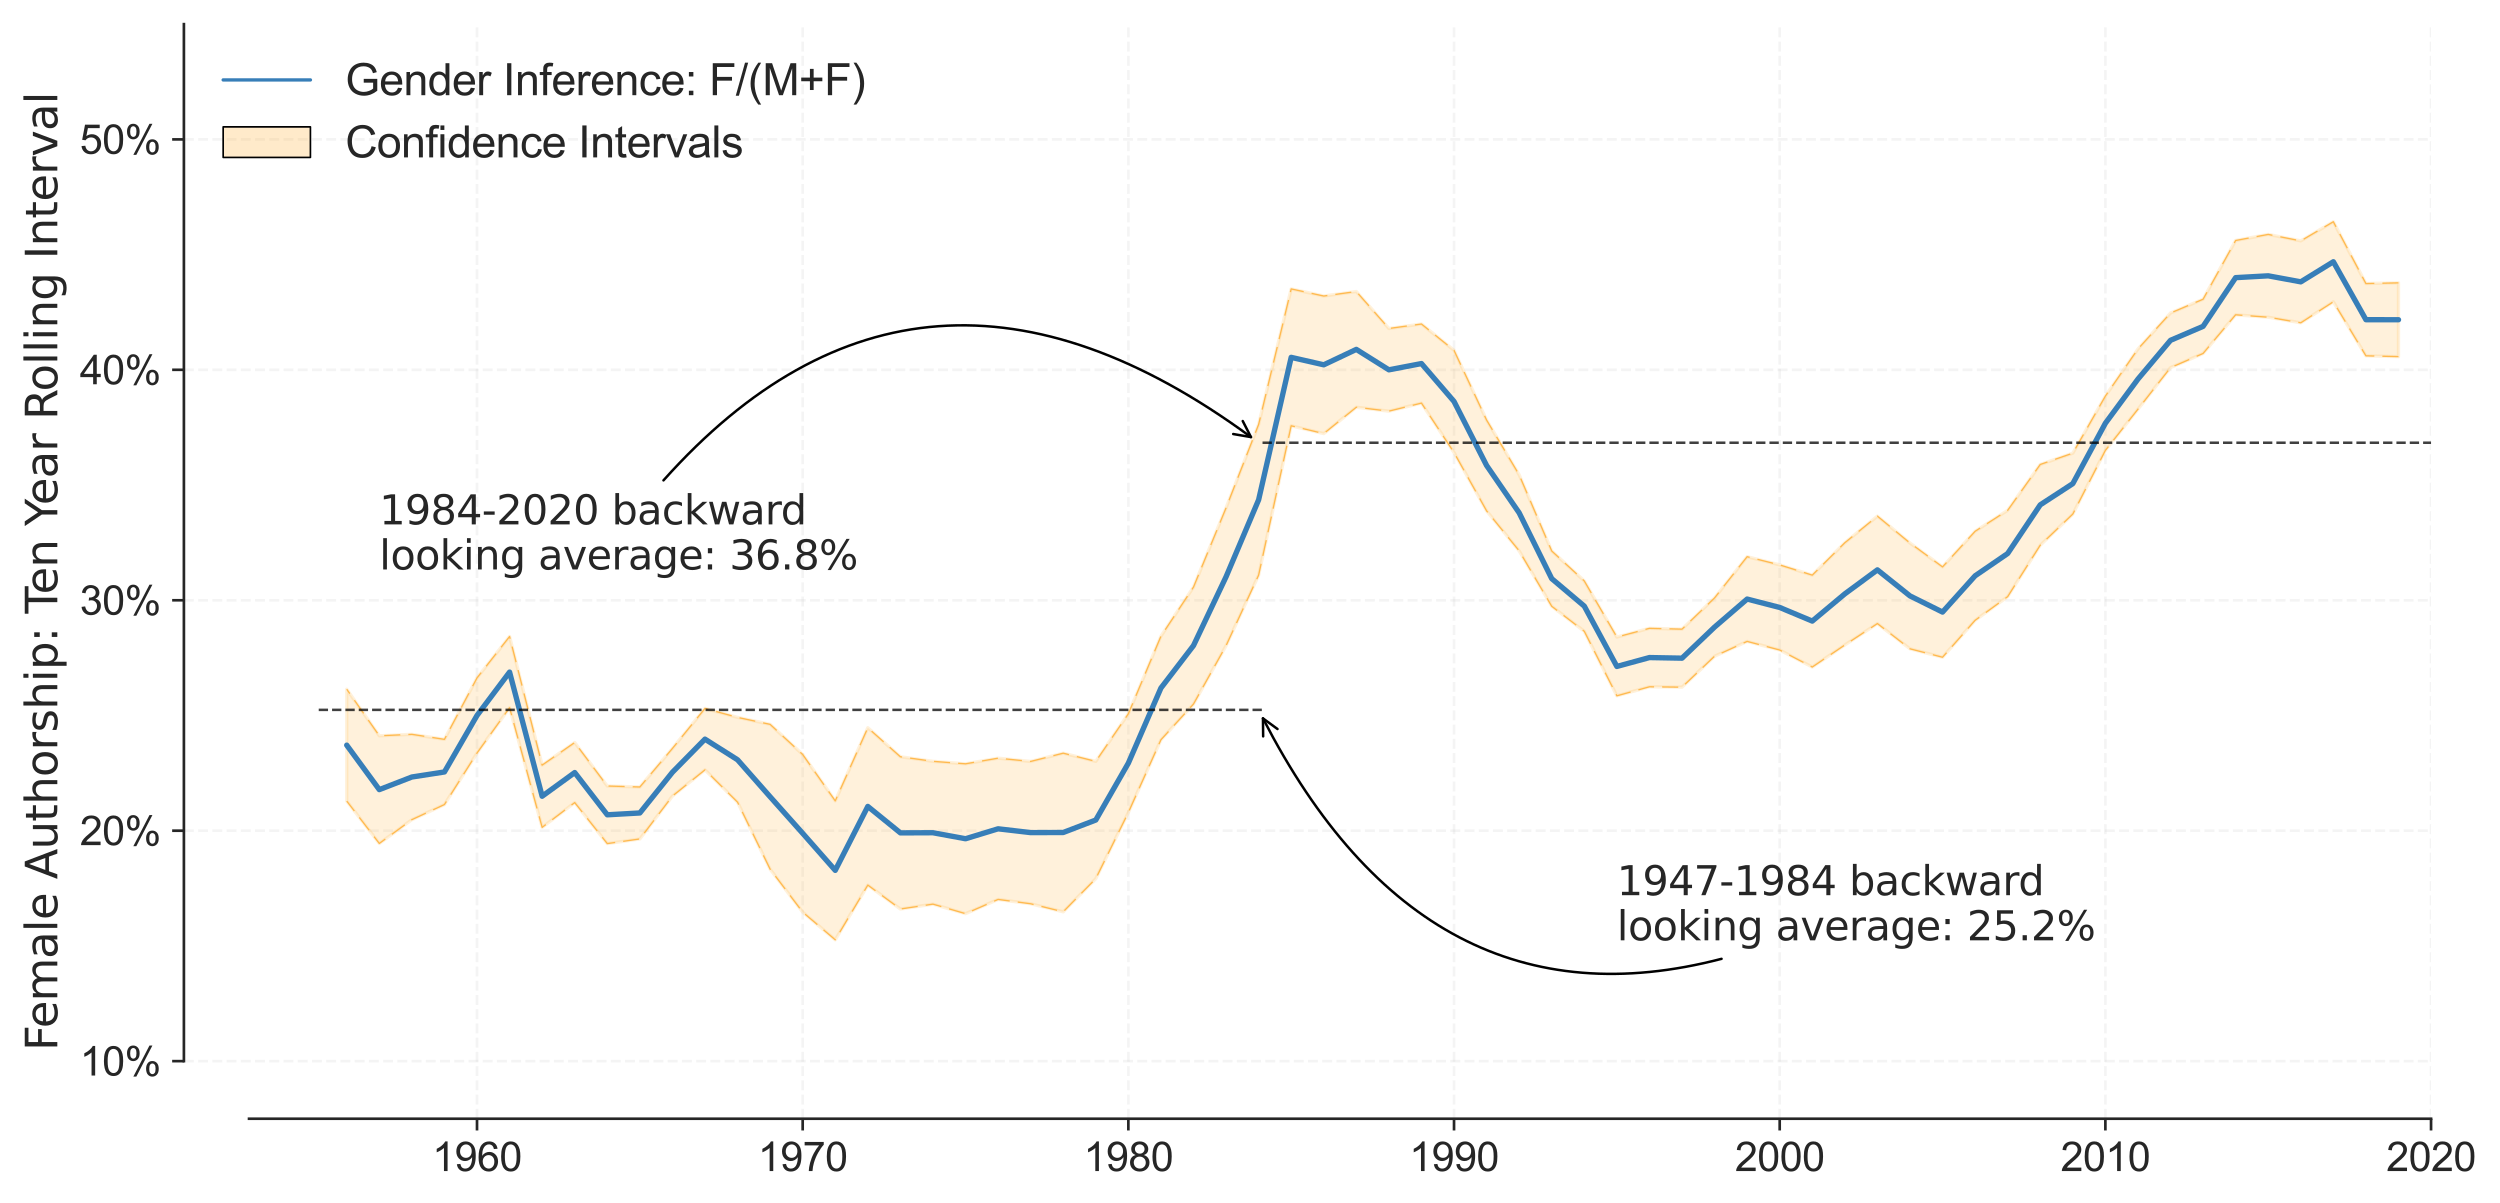 <?xml version="1.0" encoding="utf-8" standalone="no"?>
<!DOCTYPE svg PUBLIC "-//W3C//DTD SVG 1.1//EN"
  "http://www.w3.org/Graphics/SVG/1.1/DTD/svg11.dtd">
<svg height="358.534pt" version="1.1" viewBox="0 0 744.945 358.534" width="744.945pt" xmlns="http://www.w3.org/2000/svg" xmlns:xlink="http://www.w3.org/1999/xlink">
 <defs>
  <style type="text/css">*{stroke-linecap:butt;stroke-linejoin:round;}</style>
 </defs>
 <g id="figure_1">
  <g id="patch_1">
   <path d="M 0 358.534 
L 744.945 358.534 
L 744.945 0 
L 0 0 
z
" style="fill:#ffffff;"/>
  </g>
  <g id="axes_1">
   <g id="patch_2">
    <path d="M 54.798 333.36 
L 724.398 333.36 
L 724.398 7.2 
L 54.798 7.2 
z
" style="fill:#ffffff;"/>
   </g>
   <g id="matplotlib.axis_1">
    <g id="xtick_1">
     <g id="line2d_1">
      <path clip-path="url(#p77c1d2e360)" d="M 142.138 333.36 
L 142.138 7.2 
" style="fill:none;stroke:#cccccc;stroke-dasharray:2.96,1.28;stroke-dashoffset:0;stroke-opacity:0.2;stroke-width:0.8;"/>
     </g>
     <g id="line2d_2">
      <defs>
       <path d="M 0 0 
L 0 3.5 
" id="m5e7c21635c" style="stroke:#262626;stroke-width:0.8;"/>
      </defs>
      <g>
       <use style="fill:#262626;stroke:#262626;stroke-width:0.8;" x="142.138" xlink:href="#m5e7c21635c" y="333.36"/>
      </g>
     </g>
     <g id="text_1">
      <!-- 1960 -->
      <g style="fill:#262626;" transform="translate(128.791 348.949)scale(0.12 -0.12)">
       <defs>
        <path d="M 2384 0 
L 1822 0 
L 1822 3584 
Q 1619 3391 1289 3197 
Q 959 3003 697 2906 
L 697 3450 
Q 1169 3672 1522 3987 
Q 1875 4303 2022 4600 
L 2384 4600 
L 2384 0 
z
" id="ArialMT-31" transform="scale(0.016)"/>
        <path d="M 350 1059 
L 891 1109 
Q 959 728 1153 556 
Q 1347 384 1650 384 
Q 1909 384 2104 503 
Q 2300 622 2425 820 
Q 2550 1019 2634 1356 
Q 2719 1694 2719 2044 
Q 2719 2081 2716 2156 
Q 2547 1888 2255 1720 
Q 1963 1553 1622 1553 
Q 1053 1553 659 1965 
Q 266 2378 266 3053 
Q 266 3750 677 4175 
Q 1088 4600 1706 4600 
Q 2153 4600 2523 4359 
Q 2894 4119 3086 3673 
Q 3278 3228 3278 2384 
Q 3278 1506 3087 986 
Q 2897 466 2520 194 
Q 2144 -78 1638 -78 
Q 1100 -78 759 220 
Q 419 519 350 1059 
z
M 2653 3081 
Q 2653 3566 2395 3850 
Q 2138 4134 1775 4134 
Q 1400 4134 1122 3828 
Q 844 3522 844 3034 
Q 844 2597 1108 2323 
Q 1372 2050 1759 2050 
Q 2150 2050 2401 2323 
Q 2653 2597 2653 3081 
z
" id="ArialMT-39" transform="scale(0.016)"/>
        <path d="M 3184 3459 
L 2625 3416 
Q 2550 3747 2413 3897 
Q 2184 4138 1850 4138 
Q 1581 4138 1378 3988 
Q 1113 3794 959 3422 
Q 806 3050 800 2363 
Q 1003 2672 1297 2822 
Q 1591 2972 1913 2972 
Q 2475 2972 2870 2558 
Q 3266 2144 3266 1488 
Q 3266 1056 3080 686 
Q 2894 316 2569 119 
Q 2244 -78 1831 -78 
Q 1128 -78 684 439 
Q 241 956 241 2144 
Q 241 3472 731 4075 
Q 1159 4600 1884 4600 
Q 2425 4600 2770 4297 
Q 3116 3994 3184 3459 
z
M 888 1484 
Q 888 1194 1011 928 
Q 1134 663 1356 523 
Q 1578 384 1822 384 
Q 2178 384 2434 671 
Q 2691 959 2691 1453 
Q 2691 1928 2437 2201 
Q 2184 2475 1800 2475 
Q 1419 2475 1153 2201 
Q 888 1928 888 1484 
z
" id="ArialMT-36" transform="scale(0.016)"/>
        <path d="M 266 2259 
Q 266 3072 433 3567 
Q 600 4063 929 4331 
Q 1259 4600 1759 4600 
Q 2128 4600 2406 4451 
Q 2684 4303 2865 4023 
Q 3047 3744 3150 3342 
Q 3253 2941 3253 2259 
Q 3253 1453 3087 958 
Q 2922 463 2592 192 
Q 2263 -78 1759 -78 
Q 1097 -78 719 397 
Q 266 969 266 2259 
z
M 844 2259 
Q 844 1131 1108 757 
Q 1372 384 1759 384 
Q 2147 384 2411 759 
Q 2675 1134 2675 2259 
Q 2675 3391 2411 3762 
Q 2147 4134 1753 4134 
Q 1366 4134 1134 3806 
Q 844 3388 844 2259 
z
" id="ArialMT-30" transform="scale(0.016)"/>
       </defs>
       <use xlink:href="#ArialMT-31"/>
       <use x="55.615" xlink:href="#ArialMT-39"/>
       <use x="111.23" xlink:href="#ArialMT-36"/>
       <use x="166.846" xlink:href="#ArialMT-30"/>
      </g>
     </g>
    </g>
    <g id="xtick_2">
     <g id="line2d_3">
      <path clip-path="url(#p77c1d2e360)" d="M 239.181 333.36 
L 239.181 7.2 
" style="fill:none;stroke:#cccccc;stroke-dasharray:2.96,1.28;stroke-dashoffset:0;stroke-opacity:0.2;stroke-width:0.8;"/>
     </g>
     <g id="line2d_4">
      <g>
       <use style="fill:#262626;stroke:#262626;stroke-width:0.8;" x="239.181" xlink:href="#m5e7c21635c" y="333.36"/>
      </g>
     </g>
     <g id="text_2">
      <!-- 1970 -->
      <g style="fill:#262626;" transform="translate(225.835 348.949)scale(0.12 -0.12)">
       <defs>
        <path d="M 303 3981 
L 303 4522 
L 3269 4522 
L 3269 4084 
Q 2831 3619 2401 2847 
Q 1972 2075 1738 1259 
Q 1569 684 1522 0 
L 944 0 
Q 953 541 1156 1306 
Q 1359 2072 1739 2783 
Q 2119 3494 2547 3981 
L 303 3981 
z
" id="ArialMT-37" transform="scale(0.016)"/>
       </defs>
       <use xlink:href="#ArialMT-31"/>
       <use x="55.615" xlink:href="#ArialMT-39"/>
       <use x="111.23" xlink:href="#ArialMT-37"/>
       <use x="166.846" xlink:href="#ArialMT-30"/>
      </g>
     </g>
    </g>
    <g id="xtick_3">
     <g id="line2d_5">
      <path clip-path="url(#p77c1d2e360)" d="M 336.225 333.36 
L 336.225 7.2 
" style="fill:none;stroke:#cccccc;stroke-dasharray:2.96,1.28;stroke-dashoffset:0;stroke-opacity:0.2;stroke-width:0.8;"/>
     </g>
     <g id="line2d_6">
      <g>
       <use style="fill:#262626;stroke:#262626;stroke-width:0.8;" x="336.225" xlink:href="#m5e7c21635c" y="333.36"/>
      </g>
     </g>
     <g id="text_3">
      <!-- 1980 -->
      <g style="fill:#262626;" transform="translate(322.878 348.949)scale(0.12 -0.12)">
       <defs>
        <path d="M 1131 2484 
Q 781 2613 612 2850 
Q 444 3088 444 3419 
Q 444 3919 803 4259 
Q 1163 4600 1759 4600 
Q 2359 4600 2725 4251 
Q 3091 3903 3091 3403 
Q 3091 3084 2923 2848 
Q 2756 2613 2416 2484 
Q 2838 2347 3058 2040 
Q 3278 1734 3278 1309 
Q 3278 722 2862 322 
Q 2447 -78 1769 -78 
Q 1091 -78 675 323 
Q 259 725 259 1325 
Q 259 1772 486 2073 
Q 713 2375 1131 2484 
z
M 1019 3438 
Q 1019 3113 1228 2906 
Q 1438 2700 1772 2700 
Q 2097 2700 2305 2904 
Q 2513 3109 2513 3406 
Q 2513 3716 2298 3927 
Q 2084 4138 1766 4138 
Q 1444 4138 1231 3931 
Q 1019 3725 1019 3438 
z
M 838 1322 
Q 838 1081 952 856 
Q 1066 631 1291 507 
Q 1516 384 1775 384 
Q 2178 384 2440 643 
Q 2703 903 2703 1303 
Q 2703 1709 2433 1975 
Q 2163 2241 1756 2241 
Q 1359 2241 1098 1978 
Q 838 1716 838 1322 
z
" id="ArialMT-38" transform="scale(0.016)"/>
       </defs>
       <use xlink:href="#ArialMT-31"/>
       <use x="55.615" xlink:href="#ArialMT-39"/>
       <use x="111.23" xlink:href="#ArialMT-38"/>
       <use x="166.846" xlink:href="#ArialMT-30"/>
      </g>
     </g>
    </g>
    <g id="xtick_4">
     <g id="line2d_7">
      <path clip-path="url(#p77c1d2e360)" d="M 433.268 333.36 
L 433.268 7.2 
" style="fill:none;stroke:#cccccc;stroke-dasharray:2.96,1.28;stroke-dashoffset:0;stroke-opacity:0.2;stroke-width:0.8;"/>
     </g>
     <g id="line2d_8">
      <g>
       <use style="fill:#262626;stroke:#262626;stroke-width:0.8;" x="433.268" xlink:href="#m5e7c21635c" y="333.36"/>
      </g>
     </g>
     <g id="text_4">
      <!-- 1990 -->
      <g style="fill:#262626;" transform="translate(419.922 348.949)scale(0.12 -0.12)">
       <use xlink:href="#ArialMT-31"/>
       <use x="55.615" xlink:href="#ArialMT-39"/>
       <use x="111.23" xlink:href="#ArialMT-39"/>
       <use x="166.846" xlink:href="#ArialMT-30"/>
      </g>
     </g>
    </g>
    <g id="xtick_5">
     <g id="line2d_9">
      <path clip-path="url(#p77c1d2e360)" d="M 530.311 333.36 
L 530.311 7.2 
" style="fill:none;stroke:#cccccc;stroke-dasharray:2.96,1.28;stroke-dashoffset:0;stroke-opacity:0.2;stroke-width:0.8;"/>
     </g>
     <g id="line2d_10">
      <g>
       <use style="fill:#262626;stroke:#262626;stroke-width:0.8;" x="530.311" xlink:href="#m5e7c21635c" y="333.36"/>
      </g>
     </g>
     <g id="text_5">
      <!-- 2000 -->
      <g style="fill:#262626;" transform="translate(516.965 348.949)scale(0.12 -0.12)">
       <defs>
        <path d="M 3222 541 
L 3222 0 
L 194 0 
Q 188 203 259 391 
Q 375 700 629 1000 
Q 884 1300 1366 1694 
Q 2113 2306 2375 2664 
Q 2638 3022 2638 3341 
Q 2638 3675 2398 3904 
Q 2159 4134 1775 4134 
Q 1369 4134 1125 3890 
Q 881 3647 878 3216 
L 300 3275 
Q 359 3922 746 4261 
Q 1134 4600 1788 4600 
Q 2447 4600 2831 4234 
Q 3216 3869 3216 3328 
Q 3216 3053 3103 2787 
Q 2991 2522 2730 2228 
Q 2469 1934 1863 1422 
Q 1356 997 1212 845 
Q 1069 694 975 541 
L 3222 541 
z
" id="ArialMT-32" transform="scale(0.016)"/>
       </defs>
       <use xlink:href="#ArialMT-32"/>
       <use x="55.615" xlink:href="#ArialMT-30"/>
       <use x="111.23" xlink:href="#ArialMT-30"/>
       <use x="166.846" xlink:href="#ArialMT-30"/>
      </g>
     </g>
    </g>
    <g id="xtick_6">
     <g id="line2d_11">
      <path clip-path="url(#p77c1d2e360)" d="M 627.355 333.36 
L 627.355 7.2 
" style="fill:none;stroke:#cccccc;stroke-dasharray:2.96,1.28;stroke-dashoffset:0;stroke-opacity:0.2;stroke-width:0.8;"/>
     </g>
     <g id="line2d_12">
      <g>
       <use style="fill:#262626;stroke:#262626;stroke-width:0.8;" x="627.355" xlink:href="#m5e7c21635c" y="333.36"/>
      </g>
     </g>
     <g id="text_6">
      <!-- 2010 -->
      <g style="fill:#262626;" transform="translate(614.009 348.949)scale(0.12 -0.12)">
       <use xlink:href="#ArialMT-32"/>
       <use x="55.615" xlink:href="#ArialMT-30"/>
       <use x="111.23" xlink:href="#ArialMT-31"/>
       <use x="166.846" xlink:href="#ArialMT-30"/>
      </g>
     </g>
    </g>
    <g id="xtick_7">
     <g id="line2d_13">
      <path clip-path="url(#p77c1d2e360)" d="M 724.398 333.36 
L 724.398 7.2 
" style="fill:none;stroke:#cccccc;stroke-dasharray:2.96,1.28;stroke-dashoffset:0;stroke-opacity:0.2;stroke-width:0.8;"/>
     </g>
     <g id="line2d_14">
      <g>
       <use style="fill:#262626;stroke:#262626;stroke-width:0.8;" x="724.398" xlink:href="#m5e7c21635c" y="333.36"/>
      </g>
     </g>
     <g id="text_7">
      <!-- 2020 -->
      <g style="fill:#262626;" transform="translate(711.052 348.949)scale(0.12 -0.12)">
       <use xlink:href="#ArialMT-32"/>
       <use x="55.615" xlink:href="#ArialMT-30"/>
       <use x="111.23" xlink:href="#ArialMT-32"/>
       <use x="166.846" xlink:href="#ArialMT-30"/>
      </g>
     </g>
    </g>
   </g>
   <g id="matplotlib.axis_2">
    <g id="ytick_1">
     <g id="line2d_15">
      <path clip-path="url(#p77c1d2e360)" d="M 54.798 316.194 
L 724.398 316.194 
" style="fill:none;stroke:#cccccc;stroke-dasharray:2.96,1.28;stroke-dashoffset:0;stroke-opacity:0.2;stroke-width:0.8;"/>
     </g>
     <g id="line2d_16">
      <defs>
       <path d="M 0 0 
L -3.5 0 
" id="mdbe1441b06" style="stroke:#262626;stroke-width:0.8;"/>
      </defs>
      <g>
       <use style="fill:#262626;stroke:#262626;stroke-width:0.8;" x="54.798" xlink:href="#mdbe1441b06" y="316.194"/>
      </g>
     </g>
     <g id="text_8">
      <!-- 10% -->
      <g style="fill:#262626;" transform="translate(23.782 320.488)scale(0.12 -0.12)">
       <defs>
        <path d="M 372 3481 
Q 372 3972 619 4315 
Q 866 4659 1334 4659 
Q 1766 4659 2048 4351 
Q 2331 4044 2331 3447 
Q 2331 2866 2045 2552 
Q 1759 2238 1341 2238 
Q 925 2238 648 2547 
Q 372 2856 372 3481 
z
M 1350 4272 
Q 1141 4272 1002 4090 
Q 863 3909 863 3425 
Q 863 2984 1003 2804 
Q 1144 2625 1350 2625 
Q 1563 2625 1702 2806 
Q 1841 2988 1841 3469 
Q 1841 3913 1700 4092 
Q 1559 4272 1350 4272 
z
M 1353 -169 
L 3859 4659 
L 4316 4659 
L 1819 -169 
L 1353 -169 
z
M 3334 1075 
Q 3334 1569 3581 1911 
Q 3828 2253 4300 2253 
Q 4731 2253 5014 1945 
Q 5297 1638 5297 1041 
Q 5297 459 5011 145 
Q 4725 -169 4303 -169 
Q 3888 -169 3611 142 
Q 3334 453 3334 1075 
z
M 4316 1866 
Q 4103 1866 3964 1684 
Q 3825 1503 3825 1019 
Q 3825 581 3965 400 
Q 4106 219 4313 219 
Q 4528 219 4667 400 
Q 4806 581 4806 1063 
Q 4806 1506 4665 1686 
Q 4525 1866 4316 1866 
z
" id="ArialMT-25" transform="scale(0.016)"/>
       </defs>
       <use xlink:href="#ArialMT-31"/>
       <use x="55.615" xlink:href="#ArialMT-30"/>
       <use x="111.23" xlink:href="#ArialMT-25"/>
      </g>
     </g>
    </g>
    <g id="ytick_2">
     <g id="line2d_17">
      <path clip-path="url(#p77c1d2e360)" d="M 54.798 247.528 
L 724.398 247.528 
" style="fill:none;stroke:#cccccc;stroke-dasharray:2.96,1.28;stroke-dashoffset:0;stroke-opacity:0.2;stroke-width:0.8;"/>
     </g>
     <g id="line2d_18">
      <g>
       <use style="fill:#262626;stroke:#262626;stroke-width:0.8;" x="54.798" xlink:href="#mdbe1441b06" y="247.528"/>
      </g>
     </g>
     <g id="text_9">
      <!-- 20% -->
      <g style="fill:#262626;" transform="translate(23.782 251.823)scale(0.12 -0.12)">
       <use xlink:href="#ArialMT-32"/>
       <use x="55.615" xlink:href="#ArialMT-30"/>
       <use x="111.23" xlink:href="#ArialMT-25"/>
      </g>
     </g>
    </g>
    <g id="ytick_3">
     <g id="line2d_19">
      <path clip-path="url(#p77c1d2e360)" d="M 54.798 178.863 
L 724.398 178.863 
" style="fill:none;stroke:#cccccc;stroke-dasharray:2.96,1.28;stroke-dashoffset:0;stroke-opacity:0.2;stroke-width:0.8;"/>
     </g>
     <g id="line2d_20">
      <g>
       <use style="fill:#262626;stroke:#262626;stroke-width:0.8;" x="54.798" xlink:href="#mdbe1441b06" y="178.863"/>
      </g>
     </g>
     <g id="text_10">
      <!-- 30% -->
      <g style="fill:#262626;" transform="translate(23.782 183.158)scale(0.12 -0.12)">
       <defs>
        <path d="M 269 1209 
L 831 1284 
Q 928 806 1161 595 
Q 1394 384 1728 384 
Q 2125 384 2398 659 
Q 2672 934 2672 1341 
Q 2672 1728 2419 1979 
Q 2166 2231 1775 2231 
Q 1616 2231 1378 2169 
L 1441 2663 
Q 1497 2656 1531 2656 
Q 1891 2656 2178 2843 
Q 2466 3031 2466 3422 
Q 2466 3731 2256 3934 
Q 2047 4138 1716 4138 
Q 1388 4138 1169 3931 
Q 950 3725 888 3313 
L 325 3413 
Q 428 3978 793 4289 
Q 1159 4600 1703 4600 
Q 2078 4600 2393 4439 
Q 2709 4278 2876 4000 
Q 3044 3722 3044 3409 
Q 3044 3113 2884 2869 
Q 2725 2625 2413 2481 
Q 2819 2388 3044 2092 
Q 3269 1797 3269 1353 
Q 3269 753 2831 336 
Q 2394 -81 1725 -81 
Q 1122 -81 723 278 
Q 325 638 269 1209 
z
" id="ArialMT-33" transform="scale(0.016)"/>
       </defs>
       <use xlink:href="#ArialMT-33"/>
       <use x="55.615" xlink:href="#ArialMT-30"/>
       <use x="111.23" xlink:href="#ArialMT-25"/>
      </g>
     </g>
    </g>
    <g id="ytick_4">
     <g id="line2d_21">
      <path clip-path="url(#p77c1d2e360)" d="M 54.798 110.198 
L 724.398 110.198 
" style="fill:none;stroke:#cccccc;stroke-dasharray:2.96,1.28;stroke-dashoffset:0;stroke-opacity:0.2;stroke-width:0.8;"/>
     </g>
     <g id="line2d_22">
      <g>
       <use style="fill:#262626;stroke:#262626;stroke-width:0.8;" x="54.798" xlink:href="#mdbe1441b06" y="110.198"/>
      </g>
     </g>
     <g id="text_11">
      <!-- 40% -->
      <g style="fill:#262626;" transform="translate(23.782 114.493)scale(0.12 -0.12)">
       <defs>
        <path d="M 2069 0 
L 2069 1097 
L 81 1097 
L 81 1613 
L 2172 4581 
L 2631 4581 
L 2631 1613 
L 3250 1613 
L 3250 1097 
L 2631 1097 
L 2631 0 
L 2069 0 
z
M 2069 1613 
L 2069 3678 
L 634 1613 
L 2069 1613 
z
" id="ArialMT-34" transform="scale(0.016)"/>
       </defs>
       <use xlink:href="#ArialMT-34"/>
       <use x="55.615" xlink:href="#ArialMT-30"/>
       <use x="111.23" xlink:href="#ArialMT-25"/>
      </g>
     </g>
    </g>
    <g id="ytick_5">
     <g id="line2d_23">
      <path clip-path="url(#p77c1d2e360)" d="M 54.798 41.533 
L 724.398 41.533 
" style="fill:none;stroke:#cccccc;stroke-dasharray:2.96,1.28;stroke-dashoffset:0;stroke-opacity:0.2;stroke-width:0.8;"/>
     </g>
     <g id="line2d_24">
      <g>
       <use style="fill:#262626;stroke:#262626;stroke-width:0.8;" x="54.798" xlink:href="#mdbe1441b06" y="41.533"/>
      </g>
     </g>
     <g id="text_12">
      <!-- 50% -->
      <g style="fill:#262626;" transform="translate(23.782 45.827)scale(0.12 -0.12)">
       <defs>
        <path d="M 266 1200 
L 856 1250 
Q 922 819 1161 601 
Q 1400 384 1738 384 
Q 2144 384 2425 690 
Q 2706 997 2706 1503 
Q 2706 1984 2436 2262 
Q 2166 2541 1728 2541 
Q 1456 2541 1237 2417 
Q 1019 2294 894 2097 
L 366 2166 
L 809 4519 
L 3088 4519 
L 3088 3981 
L 1259 3981 
L 1013 2750 
Q 1425 3038 1878 3038 
Q 2478 3038 2890 2622 
Q 3303 2206 3303 1553 
Q 3303 931 2941 478 
Q 2500 -78 1738 -78 
Q 1113 -78 717 272 
Q 322 622 266 1200 
z
" id="ArialMT-35" transform="scale(0.016)"/>
       </defs>
       <use xlink:href="#ArialMT-35"/>
       <use x="55.615" xlink:href="#ArialMT-30"/>
       <use x="111.23" xlink:href="#ArialMT-25"/>
      </g>
     </g>
    </g>
    <g id="text_13">
     <!-- Female Authorship: Ten Year Rolling Interval -->
     <g style="fill:#262626;" transform="translate(17.078 313.125)rotate(-90)scale(0.13 -0.13)">
      <defs>
       <path d="M 628 4666 
L 3309 4666 
L 3309 4134 
L 1259 4134 
L 1259 2759 
L 3109 2759 
L 3109 2228 
L 1259 2228 
L 1259 0 
L 628 0 
L 628 4666 
z
" id="DejaVuSans-46" transform="scale(0.016)"/>
       <path d="M 3597 1894 
L 3597 1613 
L 953 1613 
Q 991 1019 1311 708 
Q 1631 397 2203 397 
Q 2534 397 2845 478 
Q 3156 559 3463 722 
L 3463 178 
Q 3153 47 2828 -22 
Q 2503 -91 2169 -91 
Q 1331 -91 842 396 
Q 353 884 353 1716 
Q 353 2575 817 3079 
Q 1281 3584 2069 3584 
Q 2775 3584 3186 3129 
Q 3597 2675 3597 1894 
z
M 3022 2063 
Q 3016 2534 2758 2815 
Q 2500 3097 2075 3097 
Q 1594 3097 1305 2825 
Q 1016 2553 972 2059 
L 3022 2063 
z
" id="DejaVuSans-65" transform="scale(0.016)"/>
       <path d="M 3328 2828 
Q 3544 3216 3844 3400 
Q 4144 3584 4550 3584 
Q 5097 3584 5394 3201 
Q 5691 2819 5691 2113 
L 5691 0 
L 5113 0 
L 5113 2094 
Q 5113 2597 4934 2840 
Q 4756 3084 4391 3084 
Q 3944 3084 3684 2787 
Q 3425 2491 3425 1978 
L 3425 0 
L 2847 0 
L 2847 2094 
Q 2847 2600 2669 2842 
Q 2491 3084 2119 3084 
Q 1678 3084 1418 2786 
Q 1159 2488 1159 1978 
L 1159 0 
L 581 0 
L 581 3500 
L 1159 3500 
L 1159 2956 
Q 1356 3278 1631 3431 
Q 1906 3584 2284 3584 
Q 2666 3584 2933 3390 
Q 3200 3197 3328 2828 
z
" id="DejaVuSans-6d" transform="scale(0.016)"/>
       <path d="M 2194 1759 
Q 1497 1759 1228 1600 
Q 959 1441 959 1056 
Q 959 750 1161 570 
Q 1363 391 1709 391 
Q 2188 391 2477 730 
Q 2766 1069 2766 1631 
L 2766 1759 
L 2194 1759 
z
M 3341 1997 
L 3341 0 
L 2766 0 
L 2766 531 
Q 2569 213 2275 61 
Q 1981 -91 1556 -91 
Q 1019 -91 701 211 
Q 384 513 384 1019 
Q 384 1609 779 1909 
Q 1175 2209 1959 2209 
L 2766 2209 
L 2766 2266 
Q 2766 2663 2505 2880 
Q 2244 3097 1772 3097 
Q 1472 3097 1187 3025 
Q 903 2953 641 2809 
L 641 3341 
Q 956 3463 1253 3523 
Q 1550 3584 1831 3584 
Q 2591 3584 2966 3190 
Q 3341 2797 3341 1997 
z
" id="DejaVuSans-61" transform="scale(0.016)"/>
       <path d="M 603 4863 
L 1178 4863 
L 1178 0 
L 603 0 
L 603 4863 
z
" id="DejaVuSans-6c" transform="scale(0.016)"/>
       <path id="DejaVuSans-20" transform="scale(0.016)"/>
       <path d="M 2188 4044 
L 1331 1722 
L 3047 1722 
L 2188 4044 
z
M 1831 4666 
L 2547 4666 
L 4325 0 
L 3669 0 
L 3244 1197 
L 1141 1197 
L 716 0 
L 50 0 
L 1831 4666 
z
" id="DejaVuSans-41" transform="scale(0.016)"/>
       <path d="M 544 1381 
L 544 3500 
L 1119 3500 
L 1119 1403 
Q 1119 906 1312 657 
Q 1506 409 1894 409 
Q 2359 409 2629 706 
Q 2900 1003 2900 1516 
L 2900 3500 
L 3475 3500 
L 3475 0 
L 2900 0 
L 2900 538 
Q 2691 219 2414 64 
Q 2138 -91 1772 -91 
Q 1169 -91 856 284 
Q 544 659 544 1381 
z
M 1991 3584 
L 1991 3584 
z
" id="DejaVuSans-75" transform="scale(0.016)"/>
       <path d="M 1172 4494 
L 1172 3500 
L 2356 3500 
L 2356 3053 
L 1172 3053 
L 1172 1153 
Q 1172 725 1289 603 
Q 1406 481 1766 481 
L 2356 481 
L 2356 0 
L 1766 0 
Q 1100 0 847 248 
Q 594 497 594 1153 
L 594 3053 
L 172 3053 
L 172 3500 
L 594 3500 
L 594 4494 
L 1172 4494 
z
" id="DejaVuSans-74" transform="scale(0.016)"/>
       <path d="M 3513 2113 
L 3513 0 
L 2938 0 
L 2938 2094 
Q 2938 2591 2744 2837 
Q 2550 3084 2163 3084 
Q 1697 3084 1428 2787 
Q 1159 2491 1159 1978 
L 1159 0 
L 581 0 
L 581 4863 
L 1159 4863 
L 1159 2956 
Q 1366 3272 1645 3428 
Q 1925 3584 2291 3584 
Q 2894 3584 3203 3211 
Q 3513 2838 3513 2113 
z
" id="DejaVuSans-68" transform="scale(0.016)"/>
       <path d="M 1959 3097 
Q 1497 3097 1228 2736 
Q 959 2375 959 1747 
Q 959 1119 1226 758 
Q 1494 397 1959 397 
Q 2419 397 2687 759 
Q 2956 1122 2956 1747 
Q 2956 2369 2687 2733 
Q 2419 3097 1959 3097 
z
M 1959 3584 
Q 2709 3584 3137 3096 
Q 3566 2609 3566 1747 
Q 3566 888 3137 398 
Q 2709 -91 1959 -91 
Q 1206 -91 779 398 
Q 353 888 353 1747 
Q 353 2609 779 3096 
Q 1206 3584 1959 3584 
z
" id="DejaVuSans-6f" transform="scale(0.016)"/>
       <path d="M 2631 2963 
Q 2534 3019 2420 3045 
Q 2306 3072 2169 3072 
Q 1681 3072 1420 2755 
Q 1159 2438 1159 1844 
L 1159 0 
L 581 0 
L 581 3500 
L 1159 3500 
L 1159 2956 
Q 1341 3275 1631 3429 
Q 1922 3584 2338 3584 
Q 2397 3584 2469 3576 
Q 2541 3569 2628 3553 
L 2631 2963 
z
" id="DejaVuSans-72" transform="scale(0.016)"/>
       <path d="M 2834 3397 
L 2834 2853 
Q 2591 2978 2328 3040 
Q 2066 3103 1784 3103 
Q 1356 3103 1142 2972 
Q 928 2841 928 2578 
Q 928 2378 1081 2264 
Q 1234 2150 1697 2047 
L 1894 2003 
Q 2506 1872 2764 1633 
Q 3022 1394 3022 966 
Q 3022 478 2636 193 
Q 2250 -91 1575 -91 
Q 1294 -91 989 -36 
Q 684 19 347 128 
L 347 722 
Q 666 556 975 473 
Q 1284 391 1588 391 
Q 1994 391 2212 530 
Q 2431 669 2431 922 
Q 2431 1156 2273 1281 
Q 2116 1406 1581 1522 
L 1381 1569 
Q 847 1681 609 1914 
Q 372 2147 372 2553 
Q 372 3047 722 3315 
Q 1072 3584 1716 3584 
Q 2034 3584 2315 3537 
Q 2597 3491 2834 3397 
z
" id="DejaVuSans-73" transform="scale(0.016)"/>
       <path d="M 603 3500 
L 1178 3500 
L 1178 0 
L 603 0 
L 603 3500 
z
M 603 4863 
L 1178 4863 
L 1178 4134 
L 603 4134 
L 603 4863 
z
" id="DejaVuSans-69" transform="scale(0.016)"/>
       <path d="M 1159 525 
L 1159 -1331 
L 581 -1331 
L 581 3500 
L 1159 3500 
L 1159 2969 
Q 1341 3281 1617 3432 
Q 1894 3584 2278 3584 
Q 2916 3584 3314 3078 
Q 3713 2572 3713 1747 
Q 3713 922 3314 415 
Q 2916 -91 2278 -91 
Q 1894 -91 1617 61 
Q 1341 213 1159 525 
z
M 3116 1747 
Q 3116 2381 2855 2742 
Q 2594 3103 2138 3103 
Q 1681 3103 1420 2742 
Q 1159 2381 1159 1747 
Q 1159 1113 1420 752 
Q 1681 391 2138 391 
Q 2594 391 2855 752 
Q 3116 1113 3116 1747 
z
" id="DejaVuSans-70" transform="scale(0.016)"/>
       <path d="M 750 794 
L 1409 794 
L 1409 0 
L 750 0 
L 750 794 
z
M 750 3309 
L 1409 3309 
L 1409 2516 
L 750 2516 
L 750 3309 
z
" id="DejaVuSans-3a" transform="scale(0.016)"/>
       <path d="M -19 4666 
L 3928 4666 
L 3928 4134 
L 2272 4134 
L 2272 0 
L 1638 0 
L 1638 4134 
L -19 4134 
L -19 4666 
z
" id="DejaVuSans-54" transform="scale(0.016)"/>
       <path d="M 3513 2113 
L 3513 0 
L 2938 0 
L 2938 2094 
Q 2938 2591 2744 2837 
Q 2550 3084 2163 3084 
Q 1697 3084 1428 2787 
Q 1159 2491 1159 1978 
L 1159 0 
L 581 0 
L 581 3500 
L 1159 3500 
L 1159 2956 
Q 1366 3272 1645 3428 
Q 1925 3584 2291 3584 
Q 2894 3584 3203 3211 
Q 3513 2838 3513 2113 
z
" id="DejaVuSans-6e" transform="scale(0.016)"/>
       <path d="M -13 4666 
L 666 4666 
L 1959 2747 
L 3244 4666 
L 3922 4666 
L 2272 2222 
L 2272 0 
L 1638 0 
L 1638 2222 
L -13 4666 
z
" id="DejaVuSans-59" transform="scale(0.016)"/>
       <path d="M 2841 2188 
Q 3044 2119 3236 1894 
Q 3428 1669 3622 1275 
L 4263 0 
L 3584 0 
L 2988 1197 
Q 2756 1666 2539 1819 
Q 2322 1972 1947 1972 
L 1259 1972 
L 1259 0 
L 628 0 
L 628 4666 
L 2053 4666 
Q 2853 4666 3247 4331 
Q 3641 3997 3641 3322 
Q 3641 2881 3436 2590 
Q 3231 2300 2841 2188 
z
M 1259 4147 
L 1259 2491 
L 2053 2491 
Q 2509 2491 2742 2702 
Q 2975 2913 2975 3322 
Q 2975 3731 2742 3939 
Q 2509 4147 2053 4147 
L 1259 4147 
z
" id="DejaVuSans-52" transform="scale(0.016)"/>
       <path d="M 2906 1791 
Q 2906 2416 2648 2759 
Q 2391 3103 1925 3103 
Q 1463 3103 1205 2759 
Q 947 2416 947 1791 
Q 947 1169 1205 825 
Q 1463 481 1925 481 
Q 2391 481 2648 825 
Q 2906 1169 2906 1791 
z
M 3481 434 
Q 3481 -459 3084 -895 
Q 2688 -1331 1869 -1331 
Q 1566 -1331 1297 -1286 
Q 1028 -1241 775 -1147 
L 775 -588 
Q 1028 -725 1275 -790 
Q 1522 -856 1778 -856 
Q 2344 -856 2625 -561 
Q 2906 -266 2906 331 
L 2906 616 
Q 2728 306 2450 153 
Q 2172 0 1784 0 
Q 1141 0 747 490 
Q 353 981 353 1791 
Q 353 2603 747 3093 
Q 1141 3584 1784 3584 
Q 2172 3584 2450 3431 
Q 2728 3278 2906 2969 
L 2906 3500 
L 3481 3500 
L 3481 434 
z
" id="DejaVuSans-67" transform="scale(0.016)"/>
       <path d="M 628 4666 
L 1259 4666 
L 1259 0 
L 628 0 
L 628 4666 
z
" id="DejaVuSans-49" transform="scale(0.016)"/>
       <path d="M 191 3500 
L 800 3500 
L 1894 563 
L 2988 3500 
L 3597 3500 
L 2284 0 
L 1503 0 
L 191 3500 
z
" id="DejaVuSans-76" transform="scale(0.016)"/>
      </defs>
      <use xlink:href="#DejaVuSans-46"/>
      <use x="52.02" xlink:href="#DejaVuSans-65"/>
      <use x="113.543" xlink:href="#DejaVuSans-6d"/>
      <use x="210.955" xlink:href="#DejaVuSans-61"/>
      <use x="272.234" xlink:href="#DejaVuSans-6c"/>
      <use x="300.018" xlink:href="#DejaVuSans-65"/>
      <use x="361.541" xlink:href="#DejaVuSans-20"/>
      <use x="393.328" xlink:href="#DejaVuSans-41"/>
      <use x="461.736" xlink:href="#DejaVuSans-75"/>
      <use x="525.115" xlink:href="#DejaVuSans-74"/>
      <use x="564.324" xlink:href="#DejaVuSans-68"/>
      <use x="627.703" xlink:href="#DejaVuSans-6f"/>
      <use x="688.885" xlink:href="#DejaVuSans-72"/>
      <use x="729.998" xlink:href="#DejaVuSans-73"/>
      <use x="782.098" xlink:href="#DejaVuSans-68"/>
      <use x="845.477" xlink:href="#DejaVuSans-69"/>
      <use x="873.26" xlink:href="#DejaVuSans-70"/>
      <use x="936.736" xlink:href="#DejaVuSans-3a"/>
      <use x="970.428" xlink:href="#DejaVuSans-20"/>
      <use x="1002.215" xlink:href="#DejaVuSans-54"/>
      <use x="1046.299" xlink:href="#DejaVuSans-65"/>
      <use x="1107.822" xlink:href="#DejaVuSans-6e"/>
      <use x="1171.201" xlink:href="#DejaVuSans-20"/>
      <use x="1202.988" xlink:href="#DejaVuSans-59"/>
      <use x="1250.822" xlink:href="#DejaVuSans-65"/>
      <use x="1312.346" xlink:href="#DejaVuSans-61"/>
      <use x="1373.625" xlink:href="#DejaVuSans-72"/>
      <use x="1414.738" xlink:href="#DejaVuSans-20"/>
      <use x="1446.525" xlink:href="#DejaVuSans-52"/>
      <use x="1511.508" xlink:href="#DejaVuSans-6f"/>
      <use x="1572.689" xlink:href="#DejaVuSans-6c"/>
      <use x="1600.473" xlink:href="#DejaVuSans-6c"/>
      <use x="1628.256" xlink:href="#DejaVuSans-69"/>
      <use x="1656.039" xlink:href="#DejaVuSans-6e"/>
      <use x="1719.418" xlink:href="#DejaVuSans-67"/>
      <use x="1782.895" xlink:href="#DejaVuSans-20"/>
      <use x="1814.682" xlink:href="#DejaVuSans-49"/>
      <use x="1844.174" xlink:href="#DejaVuSans-6e"/>
      <use x="1907.553" xlink:href="#DejaVuSans-74"/>
      <use x="1946.762" xlink:href="#DejaVuSans-65"/>
      <use x="2008.285" xlink:href="#DejaVuSans-72"/>
      <use x="2049.398" xlink:href="#DejaVuSans-76"/>
      <use x="2108.578" xlink:href="#DejaVuSans-61"/>
      <use x="2169.857" xlink:href="#DejaVuSans-6c"/>
     </g>
    </g>
   </g>
   <g id="PolyCollection_1">
    <defs>
     <path d="M 714.694 -274.254 
L 714.694 -252.262 
L 704.99 -252.507 
L 695.285 -268.606 
L 685.581 -262.341 
L 675.877 -264.005 
L 666.172 -264.728 
L 656.468 -253.2 
L 646.764 -248.989 
L 637.059 -236.596 
L 627.355 -224.317 
L 617.651 -205.349 
L 607.946 -196.069 
L 598.242 -180.741 
L 588.538 -173.685 
L 578.833 -162.686 
L 569.129 -165.202 
L 559.425 -172.716 
L 549.72 -166.34 
L 540.016 -159.768 
L 530.311 -164.841 
L 520.607 -167.405 
L 510.903 -162.987 
L 501.198 -153.767 
L 491.494 -153.882 
L 481.79 -151.19 
L 472.085 -170.416 
L 462.381 -177.861 
L 452.677 -194.386 
L 442.972 -206.298 
L 433.268 -223.678 
L 423.564 -238.413 
L 413.859 -236.02 
L 404.155 -237.18 
L 394.451 -229.332 
L 384.746 -231.652 
L 375.042 -187.142 
L 365.338 -166.124 
L 355.633 -148.733 
L 345.929 -138.083 
L 336.225 -116.427 
L 326.52 -96.709 
L 316.816 -86.835 
L 307.111 -89.227 
L 297.407 -90.522 
L 287.703 -86.277 
L 277.998 -89.118 
L 268.294 -87.668 
L 258.59 -94.787 
L 248.885 -78.489 
L 239.181 -86.735 
L 229.477 -99.536 
L 219.772 -119.496 
L 210.068 -129.129 
L 200.364 -121.311 
L 190.659 -108.544 
L 180.955 -107.158 
L 171.251 -119.371 
L 161.546 -111.995 
L 151.842 -147.641 
L 142.138 -134.143 
L 132.433 -118.792 
L 122.729 -114.29 
L 113.025 -107.2 
L 103.32 -119.824 
L 103.32 -153.156 
L 103.32 -153.156 
L 113.025 -139.287 
L 122.729 -139.721 
L 132.433 -138.226 
L 142.138 -156.534 
L 151.842 -168.878 
L 161.546 -130.553 
L 171.251 -137.283 
L 180.955 -124.325 
L 190.659 -124.032 
L 200.364 -135.517 
L 210.068 -147.439 
L 219.772 -144.772 
L 229.477 -142.697 
L 239.181 -133.716 
L 248.885 -119.896 
L 258.59 -141.681 
L 268.294 -133.042 
L 277.998 -131.679 
L 287.703 -130.937 
L 297.407 -132.616 
L 307.111 -131.645 
L 316.816 -134.104 
L 326.52 -131.666 
L 336.225 -145.855 
L 345.929 -168.943 
L 355.633 -183.603 
L 365.338 -207.206 
L 375.042 -232.063 
L 384.746 -272.444 
L 394.451 -270.326 
L 404.155 -271.67 
L 413.859 -260.653 
L 423.564 -261.989 
L 433.268 -254.134 
L 442.972 -233.37 
L 452.677 -217.048 
L 462.381 -194.357 
L 472.085 -185.425 
L 481.79 -168.707 
L 491.494 -171.31 
L 501.198 -171.063 
L 510.903 -180.37 
L 520.607 -192.649 
L 530.311 -190.21 
L 540.016 -187.161 
L 549.72 -196.818 
L 559.425 -204.736 
L 569.129 -196.732 
L 578.833 -189.614 
L 588.538 -200.223 
L 598.242 -206.47 
L 607.946 -220.134 
L 617.651 -223.506 
L 627.355 -240.511 
L 637.059 -254.547 
L 646.764 -265.267 
L 656.468 -269.373 
L 666.172 -286.878 
L 675.877 -288.684 
L 685.581 -286.762 
L 695.285 -292.466 
L 704.99 -274.044 
L 714.694 -274.254 
z
" id="m91d1ec3184" style="stroke:#ffb94e;stroke-opacity:0.2;"/>
    </defs>
    <g clip-path="url(#p77c1d2e360)">
     <use style="fill:#ffb94e;fill-opacity:0.2;stroke:#ffb94e;stroke-opacity:0.2;" x="0" xlink:href="#m91d1ec3184" y="358.534"/>
    </g>
   </g>
   <g id="line2d_25">
    <path clip-path="url(#p77c1d2e360)" d="M 714.694 106.272 
L 704.99 106.028 
L 695.285 89.928 
L 685.581 96.193 
L 675.877 94.529 
L 666.172 93.807 
L 656.468 105.335 
L 646.764 109.546 
L 637.059 121.939 
L 627.355 134.218 
L 617.651 153.185 
L 607.946 162.465 
L 598.242 177.793 
L 588.538 184.849 
L 578.833 195.848 
L 569.129 193.333 
L 559.425 185.818 
L 549.72 192.195 
L 540.016 198.767 
L 530.311 193.693 
L 520.607 191.13 
L 510.903 195.548 
L 501.198 204.767 
L 491.494 204.653 
L 481.79 207.344 
L 472.085 188.118 
L 462.381 180.674 
L 452.677 164.149 
L 442.972 152.237 
L 433.268 134.857 
L 423.564 120.122 
L 413.859 122.515 
L 404.155 121.354 
L 394.451 129.202 
L 384.746 126.882 
L 375.042 171.393 
L 365.338 192.41 
L 355.633 209.801 
L 345.929 220.452 
L 336.225 242.107 
L 326.52 261.825 
L 316.816 271.7 
L 307.111 269.308 
L 297.407 268.012 
L 287.703 272.257 
L 277.998 269.417 
L 268.294 270.866 
L 258.59 263.747 
L 248.885 280.045 
L 239.181 271.799 
L 229.477 258.999 
L 219.772 239.038 
L 210.068 229.406 
L 200.364 237.224 
L 190.659 249.991 
L 180.955 251.376 
L 171.251 239.164 
L 161.546 246.54 
L 151.842 210.893 
L 142.138 224.391 
L 132.433 239.742 
L 122.729 244.245 
L 113.025 251.334 
L 103.32 238.711 
" style="fill:none;stroke:#ffb94e;stroke-dasharray:4.8,2.4;stroke-dashoffset:0;stroke-width:0.4;"/>
   </g>
   <g id="line2d_26">
    <path clip-path="url(#p77c1d2e360)" d="M 714.694 84.28 
L 704.99 84.491 
L 695.285 66.068 
L 685.581 71.773 
L 675.877 69.85 
L 666.172 71.657 
L 656.468 89.161 
L 646.764 93.267 
L 637.059 103.987 
L 627.355 118.023 
L 617.651 135.028 
L 607.946 138.4 
L 598.242 152.064 
L 588.538 158.312 
L 578.833 168.921 
L 569.129 161.803 
L 559.425 153.798 
L 549.72 161.717 
L 540.016 171.374 
L 530.311 168.324 
L 520.607 165.885 
L 510.903 178.164 
L 501.198 187.471 
L 491.494 187.225 
L 481.79 189.828 
L 472.085 173.109 
L 462.381 164.178 
L 452.677 141.487 
L 442.972 125.164 
L 433.268 104.4 
L 423.564 96.546 
L 413.859 97.881 
L 404.155 86.865 
L 394.451 88.208 
L 384.746 86.091 
L 375.042 126.472 
L 365.338 151.329 
L 355.633 174.932 
L 345.929 189.591 
L 336.225 212.68 
L 326.52 226.869 
L 316.816 224.43 
L 307.111 226.889 
L 297.407 225.919 
L 287.703 227.597 
L 277.998 226.856 
L 268.294 225.493 
L 258.59 216.854 
L 248.885 238.639 
L 239.181 224.818 
L 229.477 215.838 
L 219.772 213.763 
L 210.068 211.095 
L 200.364 223.017 
L 190.659 234.502 
L 180.955 234.21 
L 171.251 221.251 
L 161.546 227.982 
L 151.842 189.657 
L 142.138 202 
L 132.433 220.309 
L 122.729 218.813 
L 113.025 219.248 
L 103.32 205.378 
" style="fill:none;stroke:#ffb94e;stroke-dasharray:4.8,2.4;stroke-dashoffset:0;stroke-width:0.4;"/>
   </g>
   <g id="line2d_27">
    <path clip-path="url(#p77c1d2e360)" d="M 714.694 95.276 
L 704.99 95.259 
L 695.285 77.998 
L 685.581 83.983 
L 675.877 82.19 
L 666.172 82.732 
L 656.468 97.248 
L 646.764 101.406 
L 637.059 112.963 
L 627.355 126.12 
L 617.651 144.107 
L 607.946 150.433 
L 598.242 164.929 
L 588.538 171.58 
L 578.833 182.384 
L 569.129 177.568 
L 559.425 169.808 
L 549.72 176.956 
L 540.016 185.07 
L 530.311 181.009 
L 520.607 178.507 
L 510.903 186.856 
L 501.198 196.119 
L 491.494 195.939 
L 481.79 198.586 
L 472.085 180.614 
L 462.381 172.426 
L 452.677 152.818 
L 442.972 138.7 
L 433.268 119.628 
L 423.564 108.334 
L 413.859 110.198 
L 404.155 104.109 
L 394.451 108.705 
L 384.746 106.486 
L 375.042 148.932 
L 365.338 171.869 
L 355.633 192.366 
L 345.929 205.021 
L 336.225 227.393 
L 326.52 244.347 
L 316.816 248.065 
L 307.111 248.098 
L 297.407 246.966 
L 287.703 249.927 
L 277.998 248.136 
L 268.294 248.179 
L 258.59 240.3 
L 248.885 259.342 
L 239.181 248.309 
L 229.477 237.418 
L 219.772 226.401 
L 210.068 220.25 
L 200.364 230.12 
L 190.659 242.246 
L 180.955 242.793 
L 171.251 230.207 
L 161.546 237.261 
L 151.842 200.275 
L 142.138 213.196 
L 132.433 230.026 
L 122.729 231.529 
L 113.025 235.291 
L 103.32 222.044 
" style="fill:none;stroke:#377eb8;stroke-linecap:round;stroke-width:1.6;"/>
   </g>
   <g id="line2d_28">
    <path clip-path="url(#p77c1d2e360)" d="M 94.974 211.529 
L 376.206 211.529 
" style="fill:none;stroke:#000000;stroke-dasharray:2.775,1.2;stroke-dashoffset:0;stroke-opacity:0.75;stroke-width:0.75;"/>
   </g>
   <g id="line2d_29">
    <path clip-path="url(#p77c1d2e360)" d="M 376.206 131.926 
L 724.398 131.926 
" style="fill:none;stroke:#000000;stroke-dasharray:2.775,1.2;stroke-dashoffset:0;stroke-opacity:0.75;stroke-width:0.75;"/>
   </g>
   <g id="patch_3">
    <path d="M 54.798 316.194 
L 54.798 7.2 
" style="fill:none;stroke:#262626;stroke-linecap:square;stroke-linejoin:miter;stroke-width:0.8;"/>
   </g>
   <g id="patch_4">
    <path d="M 74.207 333.36 
L 724.398 333.36 
" style="fill:none;stroke:#262626;stroke-linecap:square;stroke-linejoin:miter;stroke-width:0.8;"/>
   </g>
   <g id="patch_5">
    <path d="M 512.983 285.708 
Q 424.969 308.686 376.332 214.057 
" style="fill:none;stroke:#000000;stroke-linecap:round;stroke-width:0.75;"/>
    <path d="M 376.392 219.423 
L 376.332 214.057 
L 380.661 217.229 
" style="fill:none;stroke:#000000;stroke-linecap:round;stroke-width:0.75;"/>
   </g>
   <g id="text_14">
    <!-- 1947-1984 backward -->
    <g style="fill:#262626;" transform="translate(481.79 266.757)scale(0.12 -0.12)">
     <defs>
      <path d="M 794 531 
L 1825 531 
L 1825 4091 
L 703 3866 
L 703 4441 
L 1819 4666 
L 2450 4666 
L 2450 531 
L 3481 531 
L 3481 0 
L 794 0 
L 794 531 
z
" id="DejaVuSans-31" transform="scale(0.016)"/>
      <path d="M 703 97 
L 703 672 
Q 941 559 1184 500 
Q 1428 441 1663 441 
Q 2288 441 2617 861 
Q 2947 1281 2994 2138 
Q 2813 1869 2534 1725 
Q 2256 1581 1919 1581 
Q 1219 1581 811 2004 
Q 403 2428 403 3163 
Q 403 3881 828 4315 
Q 1253 4750 1959 4750 
Q 2769 4750 3195 4129 
Q 3622 3509 3622 2328 
Q 3622 1225 3098 567 
Q 2575 -91 1691 -91 
Q 1453 -91 1209 -44 
Q 966 3 703 97 
z
M 1959 2075 
Q 2384 2075 2632 2365 
Q 2881 2656 2881 3163 
Q 2881 3666 2632 3958 
Q 2384 4250 1959 4250 
Q 1534 4250 1286 3958 
Q 1038 3666 1038 3163 
Q 1038 2656 1286 2365 
Q 1534 2075 1959 2075 
z
" id="DejaVuSans-39" transform="scale(0.016)"/>
      <path d="M 2419 4116 
L 825 1625 
L 2419 1625 
L 2419 4116 
z
M 2253 4666 
L 3047 4666 
L 3047 1625 
L 3713 1625 
L 3713 1100 
L 3047 1100 
L 3047 0 
L 2419 0 
L 2419 1100 
L 313 1100 
L 313 1709 
L 2253 4666 
z
" id="DejaVuSans-34" transform="scale(0.016)"/>
      <path d="M 525 4666 
L 3525 4666 
L 3525 4397 
L 1831 0 
L 1172 0 
L 2766 4134 
L 525 4134 
L 525 4666 
z
" id="DejaVuSans-37" transform="scale(0.016)"/>
      <path d="M 313 2009 
L 1997 2009 
L 1997 1497 
L 313 1497 
L 313 2009 
z
" id="DejaVuSans-2d" transform="scale(0.016)"/>
      <path d="M 2034 2216 
Q 1584 2216 1326 1975 
Q 1069 1734 1069 1313 
Q 1069 891 1326 650 
Q 1584 409 2034 409 
Q 2484 409 2743 651 
Q 3003 894 3003 1313 
Q 3003 1734 2745 1975 
Q 2488 2216 2034 2216 
z
M 1403 2484 
Q 997 2584 770 2862 
Q 544 3141 544 3541 
Q 544 4100 942 4425 
Q 1341 4750 2034 4750 
Q 2731 4750 3128 4425 
Q 3525 4100 3525 3541 
Q 3525 3141 3298 2862 
Q 3072 2584 2669 2484 
Q 3125 2378 3379 2068 
Q 3634 1759 3634 1313 
Q 3634 634 3220 271 
Q 2806 -91 2034 -91 
Q 1263 -91 848 271 
Q 434 634 434 1313 
Q 434 1759 690 2068 
Q 947 2378 1403 2484 
z
M 1172 3481 
Q 1172 3119 1398 2916 
Q 1625 2713 2034 2713 
Q 2441 2713 2670 2916 
Q 2900 3119 2900 3481 
Q 2900 3844 2670 4047 
Q 2441 4250 2034 4250 
Q 1625 4250 1398 4047 
Q 1172 3844 1172 3481 
z
" id="DejaVuSans-38" transform="scale(0.016)"/>
      <path d="M 3116 1747 
Q 3116 2381 2855 2742 
Q 2594 3103 2138 3103 
Q 1681 3103 1420 2742 
Q 1159 2381 1159 1747 
Q 1159 1113 1420 752 
Q 1681 391 2138 391 
Q 2594 391 2855 752 
Q 3116 1113 3116 1747 
z
M 1159 2969 
Q 1341 3281 1617 3432 
Q 1894 3584 2278 3584 
Q 2916 3584 3314 3078 
Q 3713 2572 3713 1747 
Q 3713 922 3314 415 
Q 2916 -91 2278 -91 
Q 1894 -91 1617 61 
Q 1341 213 1159 525 
L 1159 0 
L 581 0 
L 581 4863 
L 1159 4863 
L 1159 2969 
z
" id="DejaVuSans-62" transform="scale(0.016)"/>
      <path d="M 3122 3366 
L 3122 2828 
Q 2878 2963 2633 3030 
Q 2388 3097 2138 3097 
Q 1578 3097 1268 2742 
Q 959 2388 959 1747 
Q 959 1106 1268 751 
Q 1578 397 2138 397 
Q 2388 397 2633 464 
Q 2878 531 3122 666 
L 3122 134 
Q 2881 22 2623 -34 
Q 2366 -91 2075 -91 
Q 1284 -91 818 406 
Q 353 903 353 1747 
Q 353 2603 823 3093 
Q 1294 3584 2113 3584 
Q 2378 3584 2631 3529 
Q 2884 3475 3122 3366 
z
" id="DejaVuSans-63" transform="scale(0.016)"/>
      <path d="M 581 4863 
L 1159 4863 
L 1159 1991 
L 2875 3500 
L 3609 3500 
L 1753 1863 
L 3688 0 
L 2938 0 
L 1159 1709 
L 1159 0 
L 581 0 
L 581 4863 
z
" id="DejaVuSans-6b" transform="scale(0.016)"/>
      <path d="M 269 3500 
L 844 3500 
L 1563 769 
L 2278 3500 
L 2956 3500 
L 3675 769 
L 4391 3500 
L 4966 3500 
L 4050 0 
L 3372 0 
L 2619 2869 
L 1863 0 
L 1184 0 
L 269 3500 
z
" id="DejaVuSans-77" transform="scale(0.016)"/>
      <path d="M 2906 2969 
L 2906 4863 
L 3481 4863 
L 3481 0 
L 2906 0 
L 2906 525 
Q 2725 213 2448 61 
Q 2172 -91 1784 -91 
Q 1150 -91 751 415 
Q 353 922 353 1747 
Q 353 2572 751 3078 
Q 1150 3584 1784 3584 
Q 2172 3584 2448 3432 
Q 2725 3281 2906 2969 
z
M 947 1747 
Q 947 1113 1208 752 
Q 1469 391 1925 391 
Q 2381 391 2643 752 
Q 2906 1113 2906 1747 
Q 2906 2381 2643 2742 
Q 2381 3103 1925 3103 
Q 1469 3103 1208 2742 
Q 947 2381 947 1747 
z
" id="DejaVuSans-64" transform="scale(0.016)"/>
     </defs>
     <use xlink:href="#DejaVuSans-31"/>
     <use x="63.623" xlink:href="#DejaVuSans-39"/>
     <use x="127.246" xlink:href="#DejaVuSans-34"/>
     <use x="190.869" xlink:href="#DejaVuSans-37"/>
     <use x="254.492" xlink:href="#DejaVuSans-2d"/>
     <use x="290.576" xlink:href="#DejaVuSans-31"/>
     <use x="354.199" xlink:href="#DejaVuSans-39"/>
     <use x="417.822" xlink:href="#DejaVuSans-38"/>
     <use x="481.445" xlink:href="#DejaVuSans-34"/>
     <use x="545.068" xlink:href="#DejaVuSans-20"/>
     <use x="576.855" xlink:href="#DejaVuSans-62"/>
     <use x="640.332" xlink:href="#DejaVuSans-61"/>
     <use x="701.611" xlink:href="#DejaVuSans-63"/>
     <use x="756.592" xlink:href="#DejaVuSans-6b"/>
     <use x="814.502" xlink:href="#DejaVuSans-77"/>
     <use x="896.289" xlink:href="#DejaVuSans-61"/>
     <use x="957.568" xlink:href="#DejaVuSans-72"/>
     <use x="996.932" xlink:href="#DejaVuSans-64"/>
    </g>
    <!-- looking average: 25.2% -->
    <g style="fill:#262626;" transform="translate(481.79 280.194)scale(0.12 -0.12)">
     <defs>
      <path d="M 1228 531 
L 3431 531 
L 3431 0 
L 469 0 
L 469 531 
Q 828 903 1448 1529 
Q 2069 2156 2228 2338 
Q 2531 2678 2651 2914 
Q 2772 3150 2772 3378 
Q 2772 3750 2511 3984 
Q 2250 4219 1831 4219 
Q 1534 4219 1204 4116 
Q 875 4013 500 3803 
L 500 4441 
Q 881 4594 1212 4672 
Q 1544 4750 1819 4750 
Q 2544 4750 2975 4387 
Q 3406 4025 3406 3419 
Q 3406 3131 3298 2873 
Q 3191 2616 2906 2266 
Q 2828 2175 2409 1742 
Q 1991 1309 1228 531 
z
" id="DejaVuSans-32" transform="scale(0.016)"/>
      <path d="M 691 4666 
L 3169 4666 
L 3169 4134 
L 1269 4134 
L 1269 2991 
Q 1406 3038 1543 3061 
Q 1681 3084 1819 3084 
Q 2600 3084 3056 2656 
Q 3513 2228 3513 1497 
Q 3513 744 3044 326 
Q 2575 -91 1722 -91 
Q 1428 -91 1123 -41 
Q 819 9 494 109 
L 494 744 
Q 775 591 1075 516 
Q 1375 441 1709 441 
Q 2250 441 2565 725 
Q 2881 1009 2881 1497 
Q 2881 1984 2565 2268 
Q 2250 2553 1709 2553 
Q 1456 2553 1204 2497 
Q 953 2441 691 2322 
L 691 4666 
z
" id="DejaVuSans-35" transform="scale(0.016)"/>
      <path d="M 684 794 
L 1344 794 
L 1344 0 
L 684 0 
L 684 794 
z
" id="DejaVuSans-2e" transform="scale(0.016)"/>
      <path d="M 4653 2053 
Q 4381 2053 4226 1822 
Q 4072 1591 4072 1178 
Q 4072 772 4226 539 
Q 4381 306 4653 306 
Q 4919 306 5073 539 
Q 5228 772 5228 1178 
Q 5228 1588 5073 1820 
Q 4919 2053 4653 2053 
z
M 4653 2450 
Q 5147 2450 5437 2106 
Q 5728 1763 5728 1178 
Q 5728 594 5436 251 
Q 5144 -91 4653 -91 
Q 4153 -91 3862 251 
Q 3572 594 3572 1178 
Q 3572 1766 3864 2108 
Q 4156 2450 4653 2450 
z
M 1428 4353 
Q 1159 4353 1004 4120 
Q 850 3888 850 3481 
Q 850 3069 1003 2837 
Q 1156 2606 1428 2606 
Q 1700 2606 1854 2837 
Q 2009 3069 2009 3481 
Q 2009 3884 1853 4118 
Q 1697 4353 1428 4353 
z
M 4250 4750 
L 4750 4750 
L 1831 -91 
L 1331 -91 
L 4250 4750 
z
M 1428 4750 
Q 1922 4750 2215 4408 
Q 2509 4066 2509 3481 
Q 2509 2891 2217 2550 
Q 1925 2209 1428 2209 
Q 931 2209 642 2551 
Q 353 2894 353 3481 
Q 353 4063 643 4406 
Q 934 4750 1428 4750 
z
" id="DejaVuSans-25" transform="scale(0.016)"/>
     </defs>
     <use xlink:href="#DejaVuSans-6c"/>
     <use x="27.783" xlink:href="#DejaVuSans-6f"/>
     <use x="88.965" xlink:href="#DejaVuSans-6f"/>
     <use x="150.146" xlink:href="#DejaVuSans-6b"/>
     <use x="208.057" xlink:href="#DejaVuSans-69"/>
     <use x="235.84" xlink:href="#DejaVuSans-6e"/>
     <use x="299.219" xlink:href="#DejaVuSans-67"/>
     <use x="362.695" xlink:href="#DejaVuSans-20"/>
     <use x="394.482" xlink:href="#DejaVuSans-61"/>
     <use x="455.762" xlink:href="#DejaVuSans-76"/>
     <use x="514.941" xlink:href="#DejaVuSans-65"/>
     <use x="576.465" xlink:href="#DejaVuSans-72"/>
     <use x="617.578" xlink:href="#DejaVuSans-61"/>
     <use x="678.857" xlink:href="#DejaVuSans-67"/>
     <use x="742.334" xlink:href="#DejaVuSans-65"/>
     <use x="803.857" xlink:href="#DejaVuSans-3a"/>
     <use x="837.549" xlink:href="#DejaVuSans-20"/>
     <use x="869.336" xlink:href="#DejaVuSans-32"/>
     <use x="932.959" xlink:href="#DejaVuSans-35"/>
     <use x="996.582" xlink:href="#DejaVuSans-2e"/>
     <use x="1028.369" xlink:href="#DejaVuSans-32"/>
     <use x="1091.992" xlink:href="#DejaVuSans-25"/>
    </g>
   </g>
   <g id="patch_6">
    <path d="M 197.704 143.138 
Q 274.054 57.723 372.76 130.24 
" style="fill:none;stroke:#000000;stroke-linecap:round;stroke-width:0.75;"/>
    <path d="M 370.312 125.464 
L 372.76 130.24 
L 367.47 129.332 
" style="fill:none;stroke:#000000;stroke-linecap:round;stroke-width:0.75;"/>
   </g>
   <g id="text_15">
    <!-- 1984-2020 backward -->
    <g style="fill:#262626;" transform="translate(113.025 156.255)scale(0.12 -0.12)">
     <defs>
      <path d="M 2034 4250 
Q 1547 4250 1301 3770 
Q 1056 3291 1056 2328 
Q 1056 1369 1301 889 
Q 1547 409 2034 409 
Q 2525 409 2770 889 
Q 3016 1369 3016 2328 
Q 3016 3291 2770 3770 
Q 2525 4250 2034 4250 
z
M 2034 4750 
Q 2819 4750 3233 4129 
Q 3647 3509 3647 2328 
Q 3647 1150 3233 529 
Q 2819 -91 2034 -91 
Q 1250 -91 836 529 
Q 422 1150 422 2328 
Q 422 3509 836 4129 
Q 1250 4750 2034 4750 
z
" id="DejaVuSans-30" transform="scale(0.016)"/>
     </defs>
     <use xlink:href="#DejaVuSans-31"/>
     <use x="63.623" xlink:href="#DejaVuSans-39"/>
     <use x="127.246" xlink:href="#DejaVuSans-38"/>
     <use x="190.869" xlink:href="#DejaVuSans-34"/>
     <use x="254.492" xlink:href="#DejaVuSans-2d"/>
     <use x="290.576" xlink:href="#DejaVuSans-32"/>
     <use x="354.199" xlink:href="#DejaVuSans-30"/>
     <use x="417.822" xlink:href="#DejaVuSans-32"/>
     <use x="481.445" xlink:href="#DejaVuSans-30"/>
     <use x="545.068" xlink:href="#DejaVuSans-20"/>
     <use x="576.855" xlink:href="#DejaVuSans-62"/>
     <use x="640.332" xlink:href="#DejaVuSans-61"/>
     <use x="701.611" xlink:href="#DejaVuSans-63"/>
     <use x="756.592" xlink:href="#DejaVuSans-6b"/>
     <use x="814.502" xlink:href="#DejaVuSans-77"/>
     <use x="896.289" xlink:href="#DejaVuSans-61"/>
     <use x="957.568" xlink:href="#DejaVuSans-72"/>
     <use x="996.932" xlink:href="#DejaVuSans-64"/>
    </g>
    <!-- looking average: 36.8% -->
    <g style="fill:#262626;" transform="translate(113.025 169.692)scale(0.12 -0.12)">
     <defs>
      <path d="M 2597 2516 
Q 3050 2419 3304 2112 
Q 3559 1806 3559 1356 
Q 3559 666 3084 287 
Q 2609 -91 1734 -91 
Q 1441 -91 1130 -33 
Q 819 25 488 141 
L 488 750 
Q 750 597 1062 519 
Q 1375 441 1716 441 
Q 2309 441 2620 675 
Q 2931 909 2931 1356 
Q 2931 1769 2642 2001 
Q 2353 2234 1838 2234 
L 1294 2234 
L 1294 2753 
L 1863 2753 
Q 2328 2753 2575 2939 
Q 2822 3125 2822 3475 
Q 2822 3834 2567 4026 
Q 2313 4219 1838 4219 
Q 1578 4219 1281 4162 
Q 984 4106 628 3988 
L 628 4550 
Q 988 4650 1302 4700 
Q 1616 4750 1894 4750 
Q 2613 4750 3031 4423 
Q 3450 4097 3450 3541 
Q 3450 3153 3228 2886 
Q 3006 2619 2597 2516 
z
" id="DejaVuSans-33" transform="scale(0.016)"/>
      <path d="M 2113 2584 
Q 1688 2584 1439 2293 
Q 1191 2003 1191 1497 
Q 1191 994 1439 701 
Q 1688 409 2113 409 
Q 2538 409 2786 701 
Q 3034 994 3034 1497 
Q 3034 2003 2786 2293 
Q 2538 2584 2113 2584 
z
M 3366 4563 
L 3366 3988 
Q 3128 4100 2886 4159 
Q 2644 4219 2406 4219 
Q 1781 4219 1451 3797 
Q 1122 3375 1075 2522 
Q 1259 2794 1537 2939 
Q 1816 3084 2150 3084 
Q 2853 3084 3261 2657 
Q 3669 2231 3669 1497 
Q 3669 778 3244 343 
Q 2819 -91 2113 -91 
Q 1303 -91 875 529 
Q 447 1150 447 2328 
Q 447 3434 972 4092 
Q 1497 4750 2381 4750 
Q 2619 4750 2861 4703 
Q 3103 4656 3366 4563 
z
" id="DejaVuSans-36" transform="scale(0.016)"/>
     </defs>
     <use xlink:href="#DejaVuSans-6c"/>
     <use x="27.783" xlink:href="#DejaVuSans-6f"/>
     <use x="88.965" xlink:href="#DejaVuSans-6f"/>
     <use x="150.146" xlink:href="#DejaVuSans-6b"/>
     <use x="208.057" xlink:href="#DejaVuSans-69"/>
     <use x="235.84" xlink:href="#DejaVuSans-6e"/>
     <use x="299.219" xlink:href="#DejaVuSans-67"/>
     <use x="362.695" xlink:href="#DejaVuSans-20"/>
     <use x="394.482" xlink:href="#DejaVuSans-61"/>
     <use x="455.762" xlink:href="#DejaVuSans-76"/>
     <use x="514.941" xlink:href="#DejaVuSans-65"/>
     <use x="576.465" xlink:href="#DejaVuSans-72"/>
     <use x="617.578" xlink:href="#DejaVuSans-61"/>
     <use x="678.857" xlink:href="#DejaVuSans-67"/>
     <use x="742.334" xlink:href="#DejaVuSans-65"/>
     <use x="803.857" xlink:href="#DejaVuSans-3a"/>
     <use x="837.549" xlink:href="#DejaVuSans-20"/>
     <use x="869.336" xlink:href="#DejaVuSans-33"/>
     <use x="932.959" xlink:href="#DejaVuSans-36"/>
     <use x="996.582" xlink:href="#DejaVuSans-2e"/>
     <use x="1028.369" xlink:href="#DejaVuSans-38"/>
     <use x="1091.992" xlink:href="#DejaVuSans-25"/>
    </g>
   </g>
   <g id="legend_1">
    <g id="line2d_30">
     <path d="M 66.498 23.814 
L 92.498 23.814 
" style="fill:none;stroke:#377eb8;stroke-linecap:round;"/>
    </g>
    <g id="line2d_31"/>
    <g id="text_16">
     <!-- Gender Inference: F/(M+F) -->
     <g style="fill:#262626;" transform="translate(102.898 28.364)scale(0.13 -0.13)">
      <defs>
       <path d="M 2638 1797 
L 2638 2334 
L 4578 2338 
L 4578 638 
Q 4131 281 3656 101 
Q 3181 -78 2681 -78 
Q 2006 -78 1454 211 
Q 903 500 622 1047 
Q 341 1594 341 2269 
Q 341 2938 620 3517 
Q 900 4097 1425 4378 
Q 1950 4659 2634 4659 
Q 3131 4659 3532 4498 
Q 3934 4338 4162 4050 
Q 4391 3763 4509 3300 
L 3963 3150 
Q 3859 3500 3706 3700 
Q 3553 3900 3268 4020 
Q 2984 4141 2638 4141 
Q 2222 4141 1919 4014 
Q 1616 3888 1430 3681 
Q 1244 3475 1141 3228 
Q 966 2803 966 2306 
Q 966 1694 1177 1281 
Q 1388 869 1791 669 
Q 2194 469 2647 469 
Q 3041 469 3416 620 
Q 3791 772 3984 944 
L 3984 1797 
L 2638 1797 
z
" id="ArialMT-47" transform="scale(0.016)"/>
       <path d="M 2694 1069 
L 3275 997 
Q 3138 488 2766 206 
Q 2394 -75 1816 -75 
Q 1088 -75 661 373 
Q 234 822 234 1631 
Q 234 2469 665 2931 
Q 1097 3394 1784 3394 
Q 2450 3394 2872 2941 
Q 3294 2488 3294 1666 
Q 3294 1616 3291 1516 
L 816 1516 
Q 847 969 1125 678 
Q 1403 388 1819 388 
Q 2128 388 2347 550 
Q 2566 713 2694 1069 
z
M 847 1978 
L 2700 1978 
Q 2663 2397 2488 2606 
Q 2219 2931 1791 2931 
Q 1403 2931 1139 2672 
Q 875 2413 847 1978 
z
" id="ArialMT-65" transform="scale(0.016)"/>
       <path d="M 422 0 
L 422 3319 
L 928 3319 
L 928 2847 
Q 1294 3394 1984 3394 
Q 2284 3394 2536 3286 
Q 2788 3178 2913 3003 
Q 3038 2828 3088 2588 
Q 3119 2431 3119 2041 
L 3119 0 
L 2556 0 
L 2556 2019 
Q 2556 2363 2490 2533 
Q 2425 2703 2258 2804 
Q 2091 2906 1866 2906 
Q 1506 2906 1245 2678 
Q 984 2450 984 1813 
L 984 0 
L 422 0 
z
" id="ArialMT-6e" transform="scale(0.016)"/>
       <path d="M 2575 0 
L 2575 419 
Q 2259 -75 1647 -75 
Q 1250 -75 917 144 
Q 584 363 401 755 
Q 219 1147 219 1656 
Q 219 2153 384 2558 
Q 550 2963 881 3178 
Q 1213 3394 1622 3394 
Q 1922 3394 2156 3267 
Q 2391 3141 2538 2938 
L 2538 4581 
L 3097 4581 
L 3097 0 
L 2575 0 
z
M 797 1656 
Q 797 1019 1065 703 
Q 1334 388 1700 388 
Q 2069 388 2326 689 
Q 2584 991 2584 1609 
Q 2584 2291 2321 2609 
Q 2059 2928 1675 2928 
Q 1300 2928 1048 2622 
Q 797 2316 797 1656 
z
" id="ArialMT-64" transform="scale(0.016)"/>
       <path d="M 416 0 
L 416 3319 
L 922 3319 
L 922 2816 
Q 1116 3169 1280 3281 
Q 1444 3394 1641 3394 
Q 1925 3394 2219 3213 
L 2025 2691 
Q 1819 2813 1613 2813 
Q 1428 2813 1281 2702 
Q 1134 2591 1072 2394 
Q 978 2094 978 1738 
L 978 0 
L 416 0 
z
" id="ArialMT-72" transform="scale(0.016)"/>
       <path id="ArialMT-20" transform="scale(0.016)"/>
       <path d="M 597 0 
L 597 4581 
L 1203 4581 
L 1203 0 
L 597 0 
z
" id="ArialMT-49" transform="scale(0.016)"/>
       <path d="M 556 0 
L 556 2881 
L 59 2881 
L 59 3319 
L 556 3319 
L 556 3672 
Q 556 4006 616 4169 
Q 697 4388 901 4523 
Q 1106 4659 1475 4659 
Q 1713 4659 2000 4603 
L 1916 4113 
Q 1741 4144 1584 4144 
Q 1328 4144 1222 4034 
Q 1116 3925 1116 3625 
L 1116 3319 
L 1763 3319 
L 1763 2881 
L 1116 2881 
L 1116 0 
L 556 0 
z
" id="ArialMT-66" transform="scale(0.016)"/>
       <path d="M 2588 1216 
L 3141 1144 
Q 3050 572 2676 248 
Q 2303 -75 1759 -75 
Q 1078 -75 664 370 
Q 250 816 250 1647 
Q 250 2184 428 2587 
Q 606 2991 970 3192 
Q 1334 3394 1763 3394 
Q 2303 3394 2647 3120 
Q 2991 2847 3088 2344 
L 2541 2259 
Q 2463 2594 2264 2762 
Q 2066 2931 1784 2931 
Q 1359 2931 1093 2626 
Q 828 2322 828 1663 
Q 828 994 1084 691 
Q 1341 388 1753 388 
Q 2084 388 2306 591 
Q 2528 794 2588 1216 
z
" id="ArialMT-63" transform="scale(0.016)"/>
       <path d="M 578 2678 
L 578 3319 
L 1219 3319 
L 1219 2678 
L 578 2678 
z
M 578 0 
L 578 641 
L 1219 641 
L 1219 0 
L 578 0 
z
" id="ArialMT-3a" transform="scale(0.016)"/>
       <path d="M 525 0 
L 525 4581 
L 3616 4581 
L 3616 4041 
L 1131 4041 
L 1131 2622 
L 3281 2622 
L 3281 2081 
L 1131 2081 
L 1131 0 
L 525 0 
z
" id="ArialMT-46" transform="scale(0.016)"/>
       <path d="M 0 -78 
L 1328 4659 
L 1778 4659 
L 453 -78 
L 0 -78 
z
" id="ArialMT-2f" transform="scale(0.016)"/>
       <path d="M 1497 -1347 
Q 1031 -759 709 28 
Q 388 816 388 1659 
Q 388 2403 628 3084 
Q 909 3875 1497 4659 
L 1900 4659 
Q 1522 4009 1400 3731 
Q 1209 3300 1100 2831 
Q 966 2247 966 1656 
Q 966 153 1900 -1347 
L 1497 -1347 
z
" id="ArialMT-28" transform="scale(0.016)"/>
       <path d="M 475 0 
L 475 4581 
L 1388 4581 
L 2472 1338 
Q 2622 884 2691 659 
Q 2769 909 2934 1394 
L 4031 4581 
L 4847 4581 
L 4847 0 
L 4263 0 
L 4263 3834 
L 2931 0 
L 2384 0 
L 1059 3900 
L 1059 0 
L 475 0 
z
" id="ArialMT-4d" transform="scale(0.016)"/>
       <path d="M 1603 741 
L 1603 1997 
L 356 1997 
L 356 2522 
L 1603 2522 
L 1603 3769 
L 2134 3769 
L 2134 2522 
L 3381 2522 
L 3381 1997 
L 2134 1997 
L 2134 741 
L 1603 741 
z
" id="ArialMT-2b" transform="scale(0.016)"/>
       <path d="M 791 -1347 
L 388 -1347 
Q 1322 153 1322 1656 
Q 1322 2244 1188 2822 
Q 1081 3291 891 3722 
Q 769 4003 388 4659 
L 791 4659 
Q 1378 3875 1659 3084 
Q 1900 2403 1900 1659 
Q 1900 816 1576 28 
Q 1253 -759 791 -1347 
z
" id="ArialMT-29" transform="scale(0.016)"/>
      </defs>
      <use xlink:href="#ArialMT-47"/>
      <use x="77.783" xlink:href="#ArialMT-65"/>
      <use x="133.398" xlink:href="#ArialMT-6e"/>
      <use x="189.014" xlink:href="#ArialMT-64"/>
      <use x="244.629" xlink:href="#ArialMT-65"/>
      <use x="300.244" xlink:href="#ArialMT-72"/>
      <use x="333.545" xlink:href="#ArialMT-20"/>
      <use x="361.328" xlink:href="#ArialMT-49"/>
      <use x="389.111" xlink:href="#ArialMT-6e"/>
      <use x="444.727" xlink:href="#ArialMT-66"/>
      <use x="472.51" xlink:href="#ArialMT-65"/>
      <use x="528.125" xlink:href="#ArialMT-72"/>
      <use x="561.426" xlink:href="#ArialMT-65"/>
      <use x="617.041" xlink:href="#ArialMT-6e"/>
      <use x="672.656" xlink:href="#ArialMT-63"/>
      <use x="722.656" xlink:href="#ArialMT-65"/>
      <use x="778.271" xlink:href="#ArialMT-3a"/>
      <use x="806.055" xlink:href="#ArialMT-20"/>
      <use x="833.838" xlink:href="#ArialMT-46"/>
      <use x="894.922" xlink:href="#ArialMT-2f"/>
      <use x="922.705" xlink:href="#ArialMT-28"/>
      <use x="956.006" xlink:href="#ArialMT-4d"/>
      <use x="1039.307" xlink:href="#ArialMT-2b"/>
      <use x="1097.705" xlink:href="#ArialMT-46"/>
      <use x="1158.789" xlink:href="#ArialMT-29"/>
     </g>
    </g>
    <g id="patch_7">
     <path d="M 66.498 46.905 
L 92.498 46.905 
L 92.498 37.805 
L 66.498 37.805 
z
" style="fill:#ffb94e;fill-opacity:0.3;stroke:#000000;stroke-linejoin:miter;stroke-width:0.5;"/>
    </g>
    <g id="text_17">
     <!-- Confidence Intervals -->
     <g style="fill:#262626;" transform="translate(102.898 46.905)scale(0.13 -0.13)">
      <defs>
       <path d="M 3763 1606 
L 4369 1453 
Q 4178 706 3683 314 
Q 3188 -78 2472 -78 
Q 1731 -78 1267 223 
Q 803 525 561 1097 
Q 319 1669 319 2325 
Q 319 3041 592 3573 
Q 866 4106 1370 4382 
Q 1875 4659 2481 4659 
Q 3169 4659 3637 4309 
Q 4106 3959 4291 3325 
L 3694 3184 
Q 3534 3684 3231 3912 
Q 2928 4141 2469 4141 
Q 1941 4141 1586 3887 
Q 1231 3634 1087 3207 
Q 944 2781 944 2328 
Q 944 1744 1114 1308 
Q 1284 872 1643 656 
Q 2003 441 2422 441 
Q 2931 441 3284 734 
Q 3638 1028 3763 1606 
z
" id="ArialMT-43" transform="scale(0.016)"/>
       <path d="M 213 1659 
Q 213 2581 725 3025 
Q 1153 3394 1769 3394 
Q 2453 3394 2887 2945 
Q 3322 2497 3322 1706 
Q 3322 1066 3130 698 
Q 2938 331 2570 128 
Q 2203 -75 1769 -75 
Q 1072 -75 642 372 
Q 213 819 213 1659 
z
M 791 1659 
Q 791 1022 1069 705 
Q 1347 388 1769 388 
Q 2188 388 2466 706 
Q 2744 1025 2744 1678 
Q 2744 2294 2464 2611 
Q 2184 2928 1769 2928 
Q 1347 2928 1069 2612 
Q 791 2297 791 1659 
z
" id="ArialMT-6f" transform="scale(0.016)"/>
       <path d="M 425 3934 
L 425 4581 
L 988 4581 
L 988 3934 
L 425 3934 
z
M 425 0 
L 425 3319 
L 988 3319 
L 988 0 
L 425 0 
z
" id="ArialMT-69" transform="scale(0.016)"/>
       <path d="M 1650 503 
L 1731 6 
Q 1494 -44 1306 -44 
Q 1000 -44 831 53 
Q 663 150 594 308 
Q 525 466 525 972 
L 525 2881 
L 113 2881 
L 113 3319 
L 525 3319 
L 525 4141 
L 1084 4478 
L 1084 3319 
L 1650 3319 
L 1650 2881 
L 1084 2881 
L 1084 941 
Q 1084 700 1114 631 
Q 1144 563 1211 522 
Q 1278 481 1403 481 
Q 1497 481 1650 503 
z
" id="ArialMT-74" transform="scale(0.016)"/>
       <path d="M 1344 0 
L 81 3319 
L 675 3319 
L 1388 1331 
Q 1503 1009 1600 663 
Q 1675 925 1809 1294 
L 2547 3319 
L 3125 3319 
L 1869 0 
L 1344 0 
z
" id="ArialMT-76" transform="scale(0.016)"/>
       <path d="M 2588 409 
Q 2275 144 1986 34 
Q 1697 -75 1366 -75 
Q 819 -75 525 192 
Q 231 459 231 875 
Q 231 1119 342 1320 
Q 453 1522 633 1644 
Q 813 1766 1038 1828 
Q 1203 1872 1538 1913 
Q 2219 1994 2541 2106 
Q 2544 2222 2544 2253 
Q 2544 2597 2384 2738 
Q 2169 2928 1744 2928 
Q 1347 2928 1158 2789 
Q 969 2650 878 2297 
L 328 2372 
Q 403 2725 575 2942 
Q 747 3159 1072 3276 
Q 1397 3394 1825 3394 
Q 2250 3394 2515 3294 
Q 2781 3194 2906 3042 
Q 3031 2891 3081 2659 
Q 3109 2516 3109 2141 
L 3109 1391 
Q 3109 606 3145 398 
Q 3181 191 3288 0 
L 2700 0 
Q 2613 175 2588 409 
z
M 2541 1666 
Q 2234 1541 1622 1453 
Q 1275 1403 1131 1340 
Q 988 1278 909 1158 
Q 831 1038 831 891 
Q 831 666 1001 516 
Q 1172 366 1500 366 
Q 1825 366 2078 508 
Q 2331 650 2450 897 
Q 2541 1088 2541 1459 
L 2541 1666 
z
" id="ArialMT-61" transform="scale(0.016)"/>
       <path d="M 409 0 
L 409 4581 
L 972 4581 
L 972 0 
L 409 0 
z
" id="ArialMT-6c" transform="scale(0.016)"/>
       <path d="M 197 991 
L 753 1078 
Q 800 744 1014 566 
Q 1228 388 1613 388 
Q 2000 388 2187 545 
Q 2375 703 2375 916 
Q 2375 1106 2209 1216 
Q 2094 1291 1634 1406 
Q 1016 1563 777 1677 
Q 538 1791 414 1992 
Q 291 2194 291 2438 
Q 291 2659 392 2848 
Q 494 3038 669 3163 
Q 800 3259 1026 3326 
Q 1253 3394 1513 3394 
Q 1903 3394 2198 3281 
Q 2494 3169 2634 2976 
Q 2775 2784 2828 2463 
L 2278 2388 
Q 2241 2644 2061 2787 
Q 1881 2931 1553 2931 
Q 1166 2931 1000 2803 
Q 834 2675 834 2503 
Q 834 2394 903 2306 
Q 972 2216 1119 2156 
Q 1203 2125 1616 2013 
Q 2213 1853 2448 1751 
Q 2684 1650 2818 1456 
Q 2953 1263 2953 975 
Q 2953 694 2789 445 
Q 2625 197 2315 61 
Q 2006 -75 1616 -75 
Q 969 -75 630 194 
Q 291 463 197 991 
z
" id="ArialMT-73" transform="scale(0.016)"/>
      </defs>
      <use xlink:href="#ArialMT-43"/>
      <use x="72.217" xlink:href="#ArialMT-6f"/>
      <use x="127.832" xlink:href="#ArialMT-6e"/>
      <use x="183.447" xlink:href="#ArialMT-66"/>
      <use x="211.23" xlink:href="#ArialMT-69"/>
      <use x="233.447" xlink:href="#ArialMT-64"/>
      <use x="289.062" xlink:href="#ArialMT-65"/>
      <use x="344.678" xlink:href="#ArialMT-6e"/>
      <use x="400.293" xlink:href="#ArialMT-63"/>
      <use x="450.293" xlink:href="#ArialMT-65"/>
      <use x="505.908" xlink:href="#ArialMT-20"/>
      <use x="533.691" xlink:href="#ArialMT-49"/>
      <use x="561.475" xlink:href="#ArialMT-6e"/>
      <use x="617.09" xlink:href="#ArialMT-74"/>
      <use x="644.873" xlink:href="#ArialMT-65"/>
      <use x="700.488" xlink:href="#ArialMT-72"/>
      <use x="733.789" xlink:href="#ArialMT-76"/>
      <use x="783.789" xlink:href="#ArialMT-61"/>
      <use x="839.404" xlink:href="#ArialMT-6c"/>
      <use x="861.621" xlink:href="#ArialMT-73"/>
     </g>
    </g>
   </g>
  </g>
 </g>
 <defs>
  <clipPath id="p77c1d2e360">
   <rect height="326.16" width="669.6" x="54.798" y="7.2"/>
  </clipPath>
 </defs>
</svg>
